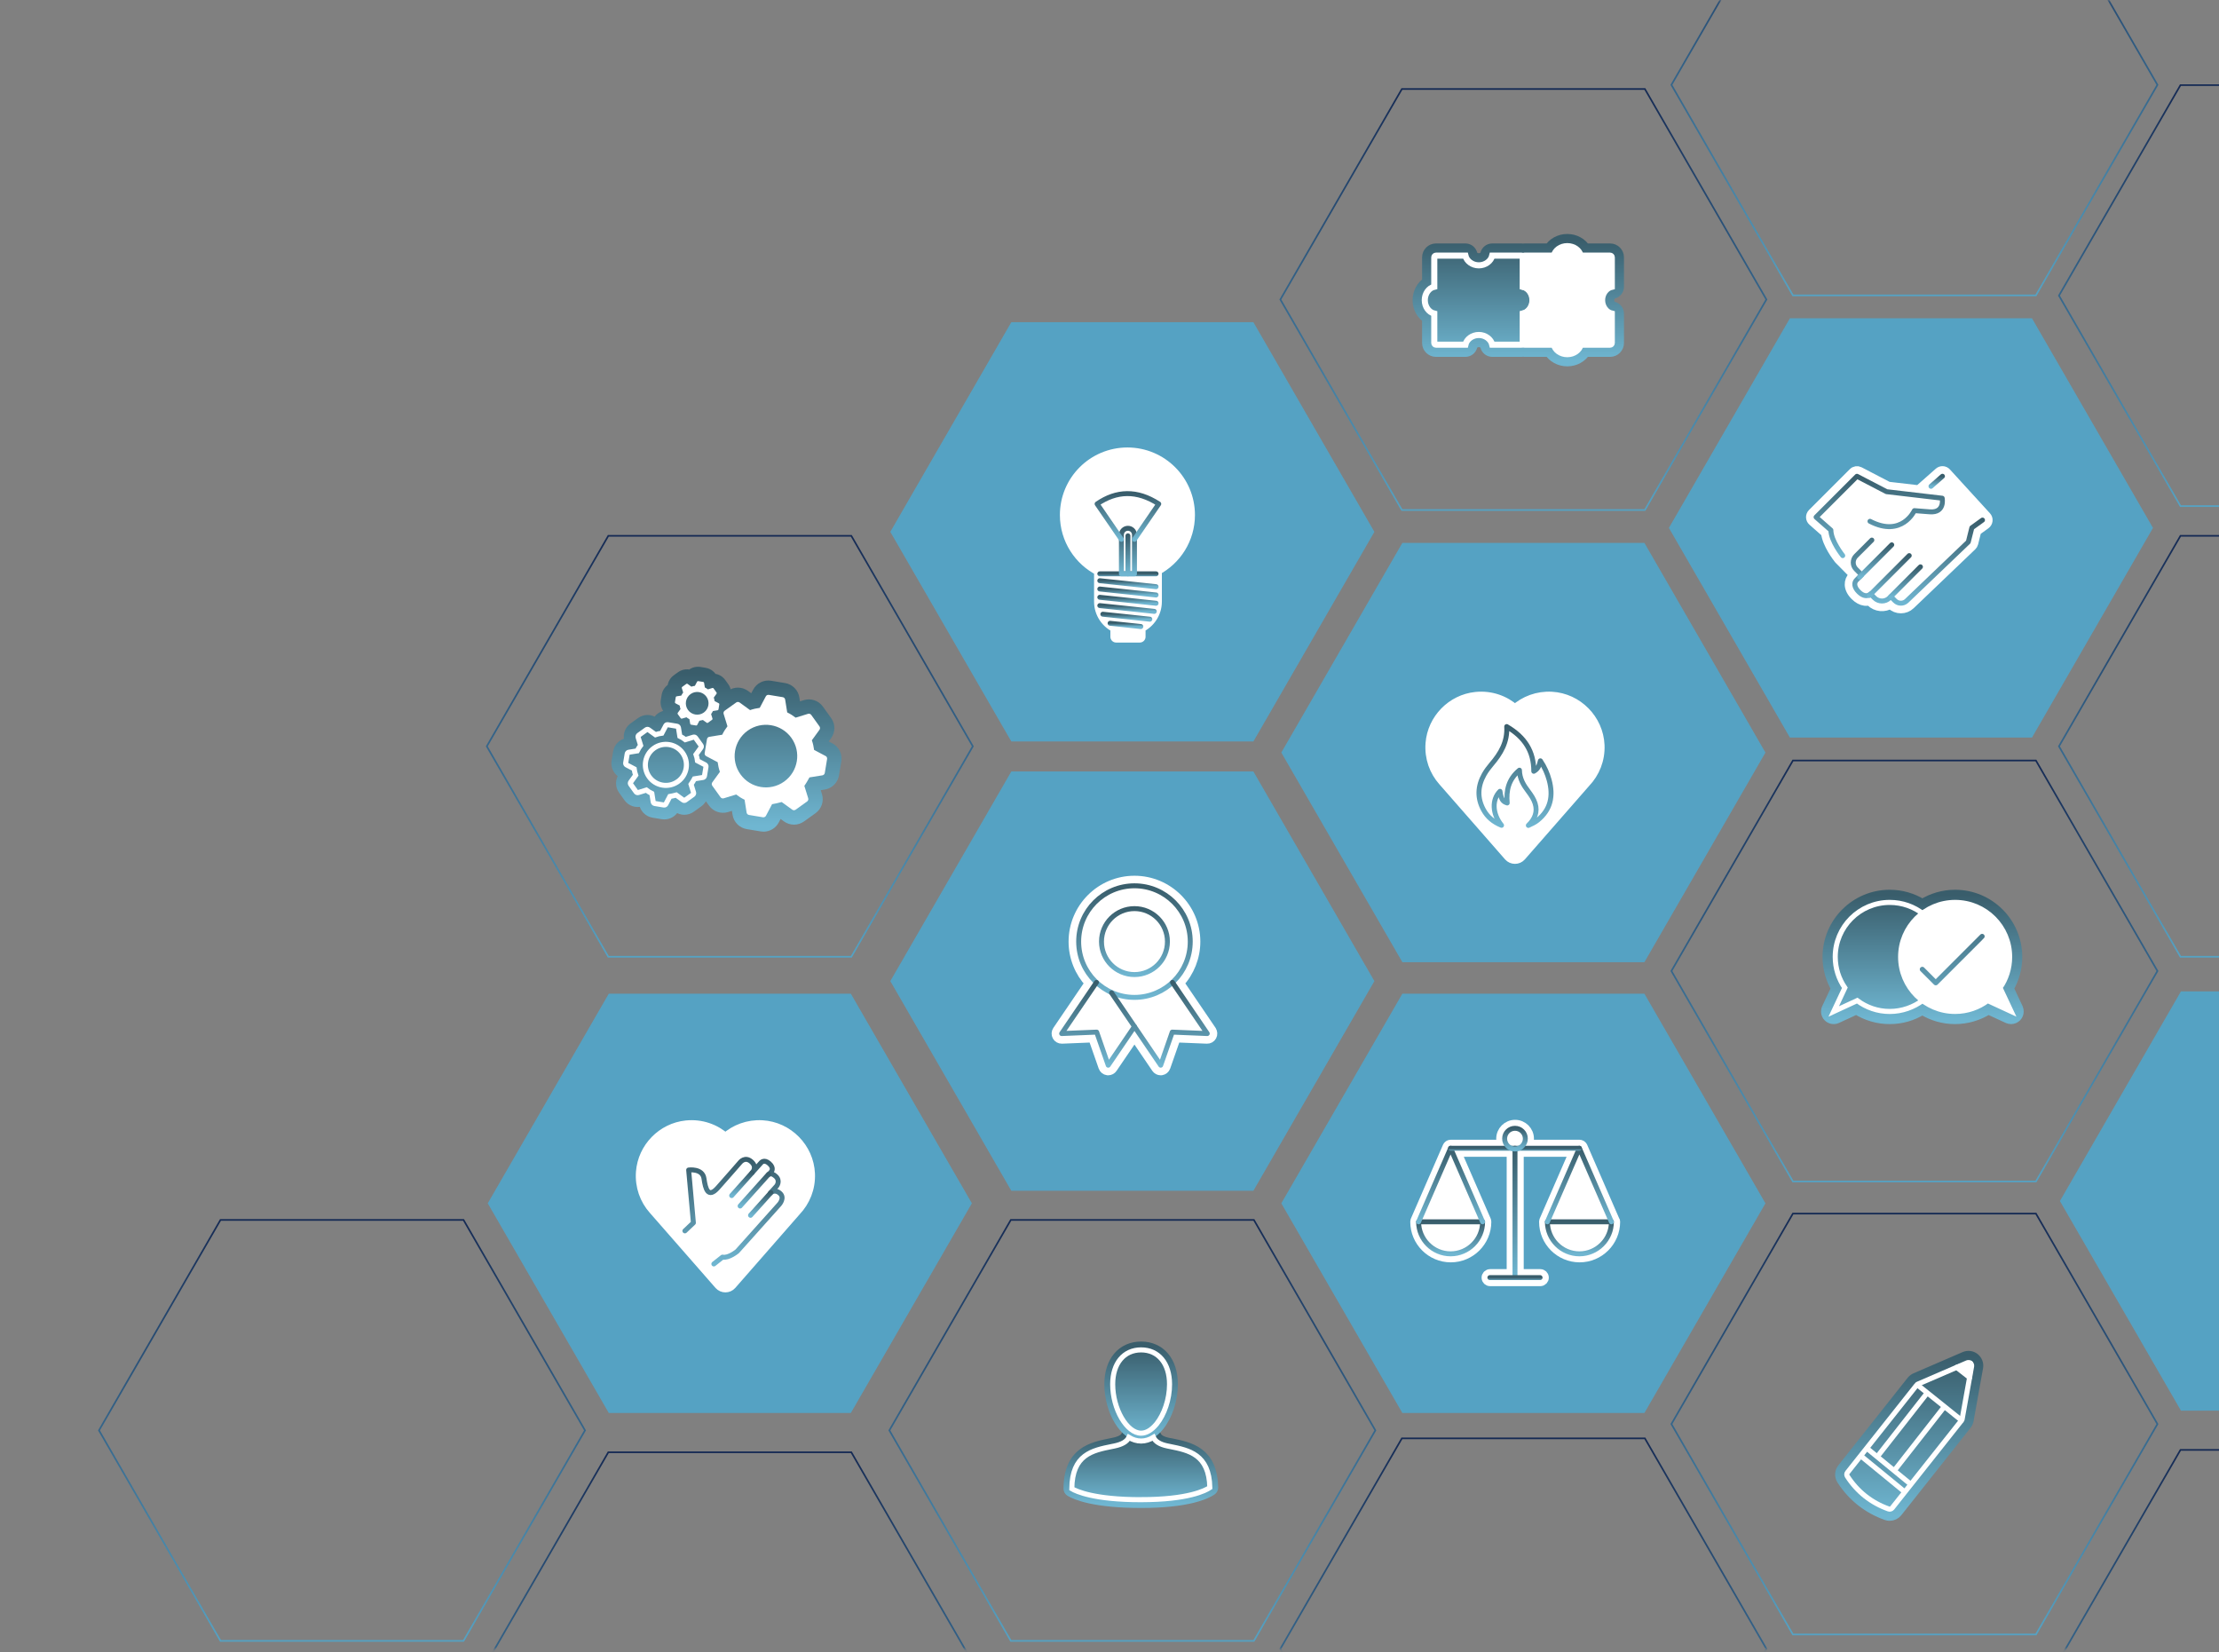 <svg width="673" height="501" viewBox="0 0 673 501" fill="none" xmlns="http://www.w3.org/2000/svg">
<rect x="0" y="0" width="673" height="501" fill="#808080" stroke="none"/>
<mask id="mask0_547_1570" style="mask-type:luminance" maskUnits="userSpaceOnUse" x="-55" y="0" width="751" height="501">
<path d="M695.5 0.115H-54.5V500.115H695.5V0.115Z" fill="white"/>
</mask>
<g mask="url(#mask0_547_1570)">
<path d="M498.731 164.637H425.321L388.611 228.217L425.321 291.787H498.731L535.441 228.217L498.731 164.637Z" fill="#55A2C3" style="mix-blend-mode:soft-light"/>
<path d="M498.948 27.121L498.876 26.996H498.731H425.321H425.177L425.105 27.121L388.395 90.701L388.323 90.826L388.395 90.951L425.105 154.531L425.177 154.656H425.321H498.731H498.876L498.948 154.531L535.658 90.951L535.73 90.826L535.658 90.701L498.948 27.121Z" stroke="url(#paint0_linear_547_1570)" stroke-width="0.5"/>
<path d="M735.087 162.621L735.014 162.496H734.87H661.46H661.316L661.244 162.621L624.533 226.201L624.461 226.326L624.534 226.451L661.244 290.021L661.316 290.146H661.46H734.87H735.014L735.086 290.021L771.797 226.451L771.869 226.326L771.797 226.201L735.087 162.621Z" stroke="url(#paint1_linear_547_1570)" stroke-width="0.5"/>
<path d="M617.547 -37.969L617.475 -38.094H617.331H543.921H543.777L543.704 -37.969L506.994 25.611L506.922 25.736L506.994 25.861L543.704 89.441L543.777 89.566H543.921H617.331H617.475L617.547 89.441L654.257 25.861L654.33 25.736L654.257 25.611L617.547 -37.969Z" stroke="url(#paint2_linear_547_1570)" stroke-width="0.5"/>
<path d="M735.087 25.941L735.014 25.816H734.87H661.46H661.316L661.244 25.941L624.533 89.521L624.461 89.646L624.533 89.771L661.244 153.351L661.316 153.476H661.46H734.87H735.014L735.087 153.351L771.797 89.771L771.869 89.646L771.797 89.521L735.087 25.941Z" stroke="url(#paint3_linear_547_1570)" stroke-width="0.5"/>
<path d="M617.547 368.15L617.475 368.025H617.331H543.921H543.777L543.704 368.15L506.994 431.73L506.922 431.855L506.994 431.98L543.704 495.55L543.777 495.675H543.921H617.331H617.475L617.547 495.55L654.257 431.98L654.33 431.855L654.257 431.73L617.547 368.15Z" stroke="url(#paint4_linear_547_1570)" stroke-width="0.5"/>
<path d="M258.266 162.621L258.194 162.496H258.05H184.64H184.495L184.423 162.621L147.713 226.201L147.641 226.326L147.713 226.451L184.423 290.021L184.495 290.146H184.64H258.05H258.194L258.266 290.021L294.976 226.451L295.048 226.326L294.976 226.201L258.266 162.621Z" stroke="url(#paint5_linear_547_1570)" stroke-width="0.5"/>
<path d="M258.266 440.531L258.194 440.406H258.05H184.64H184.495L184.423 440.531L147.713 504.101L147.641 504.226L147.713 504.351L184.423 567.931L184.495 568.056H184.64H258.05H258.194L258.266 567.931L294.976 504.351L295.048 504.226L294.976 504.101L258.266 440.531Z" stroke="url(#paint6_linear_547_1570)" stroke-width="0.5"/>
<path d="M498.948 436.32L498.876 436.195H498.731H425.321H425.177L425.105 436.32L388.395 499.9L388.323 500.025L388.395 500.15L425.105 563.73L425.177 563.855H425.321H498.731H498.876L498.948 563.73L535.658 500.15L535.73 500.025L535.658 499.9L498.948 436.32Z" stroke="url(#paint7_linear_547_1570)" stroke-width="0.5"/>
<path d="M617.547 230.762L617.475 230.637H617.331H543.921H543.777L543.704 230.762L506.994 294.342L506.922 294.467L506.994 294.592L543.704 358.172L543.777 358.297H543.921H617.331H617.475L617.547 358.172L654.257 294.592L654.33 294.467L654.257 294.342L617.547 230.762Z" stroke="url(#paint8_linear_547_1570)" stroke-width="0.5"/>
<path d="M735.086 439.82L735.014 439.695H734.87H661.46H661.316L661.244 439.82L624.534 503.39L624.461 503.515L624.533 503.64L661.244 567.22L661.316 567.345H661.46H734.87H735.014L735.087 567.22L771.797 503.64L771.869 503.515L771.797 503.39L735.086 439.82Z" stroke="url(#paint9_linear_547_1570)" stroke-width="0.5"/>
<path d="M380.358 370.07L380.286 369.945H380.142H306.721H306.577L306.505 370.07L269.805 433.65L269.733 433.775L269.805 433.9L306.505 497.48L306.577 497.605H306.721H380.142H380.286L380.358 497.48L417.058 433.9L417.13 433.775L417.058 433.65L380.358 370.07Z" stroke="url(#paint10_linear_547_1570)" stroke-width="0.5"/>
<path d="M140.647 370.07L140.575 369.945H140.431H67.021H66.876L66.804 370.07L30.094 433.65L30.022 433.775L30.094 433.9L66.804 497.48L66.876 497.605H67.021H140.431H140.575L140.647 497.48L177.357 433.9L177.429 433.775L177.357 433.65L140.647 370.07Z" stroke="url(#paint11_linear_547_1570)" stroke-width="0.5"/>
<path d="M380.142 97.707H306.721L270.021 161.287L306.721 224.857H380.142L416.841 161.287L380.142 97.707Z" fill="#55A2C3" style="mix-blend-mode:soft-light"/>
<path d="M616.28 96.525H542.86L506.16 160.095L542.86 223.675H616.28L652.98 160.095L616.28 96.525Z" fill="#55A2C3" style="mix-blend-mode:soft-light"/>
<path d="M498.731 301.346H425.321L388.611 364.916L425.321 428.496H498.731L535.441 364.916L498.731 301.346Z" fill="#55A2C3" style="mix-blend-mode:soft-light"/>
<path d="M258.05 301.346H184.64L147.93 364.916L184.64 428.496H258.05L294.76 364.916L258.05 301.346Z" fill="#55A2C3" style="mix-blend-mode:soft-light"/>
<path d="M734.87 300.637H661.46L624.75 364.217L661.46 427.787H734.87L771.58 364.217L734.87 300.637Z" fill="#55A2C3" style="mix-blend-mode:soft-light"/>
<path d="M380.142 233.957H306.721L270.021 297.527L306.721 361.107H380.142L416.841 297.527L380.142 233.957Z" fill="#55A2C3" style="mix-blend-mode:soft-light"/>
</g>
<path d="M341.931 137.455C331.591 137.455 323.211 145.835 323.211 156.175C323.211 163.505 327.431 169.855 333.571 172.925V182.425C333.571 185.975 335.741 189.015 338.821 190.295H338.521V193.105H345.681V190.155C348.601 188.805 350.631 185.855 350.631 182.425V172.755C356.591 169.625 360.661 163.375 360.661 156.175C360.661 145.835 352.281 137.455 341.941 137.455H341.931Z" fill="white" stroke="white" stroke-width="3.51" stroke-linecap="round" stroke-linejoin="round"/>
<path d="M333.561 174.016H350.621" stroke="url(#paint12_linear_547_1570)" stroke-width="1.5" stroke-linecap="round" stroke-linejoin="round"/>
<path d="M333.561 176.105L350.621 177.915" stroke="url(#paint13_linear_547_1570)" stroke-width="1.5" stroke-linecap="round" stroke-linejoin="round"/>
<path d="M333.561 178.625L350.621 180.435" stroke="url(#paint14_linear_547_1570)" stroke-width="1.5" stroke-linecap="round" stroke-linejoin="round"/>
<path d="M333.561 181.135L350.621 182.945" stroke="url(#paint15_linear_547_1570)" stroke-width="1.5" stroke-linecap="round" stroke-linejoin="round"/>
<path d="M333.561 183.654L350.081 185.404" stroke="url(#paint16_linear_547_1570)" stroke-width="1.5" stroke-linecap="round" stroke-linejoin="round"/>
<path d="M334.48 186.266L348.73 187.776" stroke="url(#paint17_linear_547_1570)" stroke-width="1.5" stroke-linecap="round" stroke-linejoin="round"/>
<path d="M336.68 189.016L346 190.006" stroke="url(#paint18_linear_547_1570)" stroke-width="1.5" stroke-linecap="round" stroke-linejoin="round"/>
<path d="M342.091 160.205C343.181 160.205 344.071 161.095 344.071 162.185V174.015H340.111V162.185C340.111 161.095 341.001 160.205 342.091 160.205Z" stroke="url(#paint19_linear_547_1570)" stroke-width="1.5" stroke-linecap="round" stroke-linejoin="round"/>
<path d="M342.09 162.484V174.014" stroke="url(#paint20_linear_547_1570)" stroke-width="1.5" stroke-linecap="round" stroke-linejoin="round"/>
<path d="M340.11 163.556L332.74 152.816C338.62 148.776 344.83 148.526 351.44 152.816L344.07 163.556" stroke="url(#paint21_linear_547_1570)" stroke-width="1.5" stroke-linecap="round" stroke-linejoin="round"/>
<path d="M457.62 259.604C458.6 260.724 460.35 260.724 461.33 259.604L480.86 237.274C483.64 234.364 485.3 230.364 485.11 225.974C484.77 218.164 478.45 211.744 470.64 211.304C466.34 211.064 462.4 212.584 459.48 215.214C456.39 212.444 452.17 210.894 447.6 211.364C440.28 212.114 434.45 218.104 433.88 225.434C433.54 229.824 435.04 233.854 437.7 236.844L437.72 236.864C437.72 236.864 437.8 236.964 437.85 237.014L457.63 259.614L457.62 259.604Z" fill="white" stroke="white" stroke-width="3.06" stroke-linecap="round" stroke-linejoin="round"/>
<path d="M456.981 220.354C462.441 223.534 465.201 227.884 465.181 233.894C466.471 233.214 466.851 232.114 467.181 230.724C468.461 232.634 469.301 234.544 469.851 236.574C471.121 241.294 470.381 245.504 466.311 248.764C465.501 249.414 464.531 249.864 463.531 250.314C465.501 248.424 466.391 246.204 465.591 243.664C465.191 242.374 464.381 241.144 463.541 240.034C462.111 238.154 460.891 236.244 460.831 233.564C457.491 236.334 456.771 239.724 457.121 243.504C455.751 243.114 455.261 242.314 454.931 239.974C452.441 242.464 452.561 246.764 455.401 250.284C452.871 249.254 451.121 247.734 449.961 245.644C447.971 242.044 448.131 238.424 450.131 234.874C450.741 233.794 451.501 232.774 452.311 231.824C455.101 228.554 457.261 225.044 456.971 220.334L456.981 220.354Z" stroke="url(#paint22_linear_547_1570)" stroke-width="1.5" stroke-linecap="round" stroke-linejoin="round"/>
<path d="M218.151 389.555C219.131 390.675 220.881 390.675 221.861 389.555L241.391 367.225C244.171 364.315 245.831 360.315 245.641 355.925C245.301 348.115 238.981 341.695 231.171 341.255C226.871 341.015 222.931 342.535 220.011 345.165C216.921 342.395 212.701 340.845 208.131 341.315C200.811 342.065 194.981 348.055 194.411 355.385C194.071 359.775 195.571 363.805 198.231 366.795L198.251 366.815C198.251 366.815 198.331 366.915 198.381 366.965L218.161 389.565L218.151 389.555Z" fill="white" stroke="white" stroke-width="3.06" stroke-linecap="round" stroke-linejoin="round"/>
<path d="M207.721 373.274L210.301 370.834L208.861 354.814C208.861 354.814 213.061 354.234 213.511 357.404C213.961 360.574 214.751 363.514 217.691 360.224C220.631 356.934 224.481 352.494 224.481 352.494C224.481 352.494 225.951 350.584 227.881 352.304C229.811 354.024 228.121 355.624 228.121 355.624L230.801 352.634C230.801 352.634 231.711 351.414 233.331 352.864C234.951 354.314 233.871 355.384 233.871 355.384L233.151 356.184C233.151 356.184 233.861 355.464 235.241 356.704C236.771 358.074 235.571 359.644 235.571 359.644L233.601 361.844C233.601 361.844 234.891 360.404 236.561 361.894C238.101 363.274 236.371 365.204 236.371 365.204L223.601 379.464C223.601 379.464 221.011 381.624 219.121 381.234L216.501 383.304" stroke="url(#paint23_linear_547_1570)" stroke-width="1.5" stroke-linecap="round" stroke-linejoin="round"/>
<path d="M233.811 361.664L227.631 368.554" stroke="url(#paint24_linear_547_1570)" stroke-width="1.5" stroke-linecap="round" stroke-linejoin="round"/>
<path d="M233.081 356.125L224.471 365.735" stroke="url(#paint25_linear_547_1570)" stroke-width="1.5" stroke-linecap="round" stroke-linejoin="round"/>
<path d="M228.12 355.625L221.91 362.565" stroke="url(#paint26_linear_547_1570)" stroke-width="1.5" stroke-linecap="round" stroke-linejoin="round"/>
<path d="M367.41 312.575L357.58 298.115C360.74 294.715 362.52 290.205 362.52 285.555C362.52 275.385 354.24 267.105 344.07 267.105C333.9 267.105 325.62 275.385 325.62 285.555C325.62 290.305 327.45 294.765 330.57 298.115L320.73 312.585C320.41 313.065 320.38 313.685 320.66 314.185C320.94 314.685 321.47 314.995 322.06 314.975L331.54 314.585L334.67 323.545C334.86 324.095 335.34 324.485 335.91 324.555C335.98 324.555 336.04 324.565 336.11 324.565C336.61 324.565 337.09 324.315 337.37 323.895L344.07 314.045L350.76 323.895C351.05 324.315 351.52 324.565 352.02 324.565C352.09 324.565 352.15 324.565 352.22 324.555C352.79 324.475 353.27 324.085 353.46 323.545L356.59 314.585L366.07 314.975C366.65 315.005 367.19 314.695 367.47 314.185C367.75 313.675 367.72 313.065 367.4 312.585L367.41 312.575Z" fill="white" stroke="white" stroke-width="3.06" stroke-linecap="round" stroke-linejoin="round"/>
<path d="M344.07 302.465C353.415 302.465 360.99 294.89 360.99 285.545C360.99 276.2 353.415 268.625 344.07 268.625C334.726 268.625 327.15 276.2 327.15 285.545C327.15 294.89 334.726 302.465 344.07 302.465Z" stroke="url(#paint27_linear_547_1570)" stroke-width="1.5" stroke-linecap="round" stroke-linejoin="round"/>
<path d="M344.07 295.545C349.593 295.545 354.07 291.068 354.07 285.545C354.07 280.022 349.593 275.545 344.07 275.545C338.547 275.545 334.07 280.022 334.07 285.545C334.07 291.068 338.547 295.545 344.07 295.545Z" stroke="url(#paint28_linear_547_1570)" stroke-width="1.5" stroke-linecap="round" stroke-linejoin="round"/>
<path d="M337.121 301.086L352.031 323.026L355.531 312.996L366.151 313.436L355.611 297.926" stroke="url(#paint29_linear_547_1570)" stroke-width="1.5" stroke-linecap="round" stroke-linejoin="round"/>
<path d="M344.07 311.316L336.11 323.026L332.61 312.996L321.99 313.436L332.54 297.926" stroke="url(#paint30_linear_547_1570)" stroke-width="1.5" stroke-linecap="round" stroke-linejoin="round"/>
<path d="M489.75 370.335V370.315C489.75 370.285 489.73 370.255 489.72 370.225C489.71 370.185 489.7 370.155 489.69 370.115L479.98 347.795C479.98 347.795 479.98 347.785 479.97 347.775C479.93 347.695 479.89 347.625 479.84 347.565C479.83 347.545 479.81 347.525 479.8 347.515C479.74 347.445 479.68 347.385 479.6 347.335C479.6 347.335 479.59 347.335 479.58 347.325C479.51 347.285 479.44 347.245 479.36 347.225C479.34 347.225 479.32 347.215 479.3 347.205C479.21 347.185 479.12 347.165 479.03 347.165H463.26C463.54 346.605 463.7 345.975 463.7 345.315C463.7 343.005 461.82 341.125 459.51 341.125C457.2 341.125 455.32 343.005 455.32 345.315C455.32 345.975 455.48 346.605 455.76 347.165H439.99C439.89 347.165 439.8 347.185 439.72 347.205C439.7 347.205 439.68 347.215 439.66 347.225C439.58 347.255 439.51 347.285 439.44 347.325C439.44 347.325 439.43 347.325 439.42 347.335C439.35 347.385 439.28 347.445 439.22 347.515C439.2 347.535 439.19 347.555 439.18 347.565C439.13 347.635 439.08 347.705 439.05 347.775C439.05 347.775 439.05 347.785 439.04 347.795L429.33 370.115C429.32 370.145 429.31 370.185 429.3 370.225C429.3 370.255 429.28 370.285 429.27 370.315C429.27 370.315 429.27 370.325 429.27 370.335C429.26 370.395 429.25 370.465 429.25 370.525C429.25 376.455 434.08 381.285 440.01 381.285C445.94 381.285 450.77 376.455 450.77 370.525C450.77 370.465 450.77 370.405 450.75 370.335V370.315C450.75 370.285 450.73 370.255 450.72 370.225C450.71 370.185 450.7 370.155 450.69 370.115L441.62 349.275H458.17C458.27 349.315 458.38 349.345 458.49 349.375V386.405H451.93C451.35 386.405 450.88 386.875 450.88 387.455C450.88 388.035 451.35 388.505 451.93 388.505H467.16C467.74 388.505 468.21 388.035 468.21 387.455C468.21 386.875 467.74 386.405 467.16 386.405H460.6V349.375C460.71 349.345 460.81 349.315 460.92 349.275H477.47L468.4 370.115C468.39 370.145 468.38 370.185 468.37 370.225C468.37 370.255 468.35 370.285 468.34 370.315C468.34 370.315 468.34 370.325 468.34 370.335C468.33 370.395 468.32 370.465 468.32 370.525C468.32 376.455 473.15 381.285 479.08 381.285C485.01 381.285 489.84 376.455 489.84 370.525C489.84 370.465 489.84 370.405 489.82 370.335H489.75Z" fill="white" stroke="white" stroke-width="3.06" stroke-linecap="round" stroke-linejoin="round"/>
<path d="M479.011 380.235C484.371 380.235 488.721 375.885 488.721 370.525H469.311C469.311 375.885 473.661 380.235 479.021 380.235H479.011Z" stroke="url(#paint31_linear_547_1570)" stroke-width="1.5" stroke-linecap="round" stroke-linejoin="round"/>
<path d="M439.95 380.235C445.31 380.235 449.66 375.885 449.66 370.525H430.25C430.25 375.885 434.6 380.235 439.96 380.235H439.95Z" stroke="url(#paint32_linear_547_1570)" stroke-width="1.5" stroke-linecap="round" stroke-linejoin="round"/>
<path d="M430.24 370.525L439.95 348.215L449.65 370.525" stroke="url(#paint33_linear_547_1570)" stroke-width="1.5" stroke-linecap="round" stroke-linejoin="round"/>
<path d="M469.301 370.525L479.011 348.215L488.721 370.525" stroke="url(#paint34_linear_547_1570)" stroke-width="1.5" stroke-linecap="round" stroke-linejoin="round"/>
<path d="M479.011 348.215H439.951" stroke="url(#paint35_linear_547_1570)" stroke-width="1.5" stroke-linecap="round" stroke-linejoin="round"/>
<path d="M459.48 348.215V387.445" stroke="url(#paint36_linear_547_1570)" stroke-width="1.5" stroke-linecap="round" stroke-linejoin="round"/>
<path d="M451.861 387.445H467.091" stroke="url(#paint37_linear_547_1570)" stroke-width="1.5" stroke-linecap="round" stroke-linejoin="round"/>
<path d="M459.48 348.444C461.214 348.444 462.62 347.038 462.62 345.304C462.62 343.57 461.214 342.164 459.48 342.164C457.746 342.164 456.34 343.57 456.34 345.304C456.34 347.038 457.746 348.444 459.48 348.444Z" stroke="url(#paint38_linear_547_1570)" stroke-width="1.5" stroke-linecap="round" stroke-linejoin="round"/>
<path d="M602.4 156.684L590.26 143.394C589.7 142.774 588.74 142.724 588.12 143.284L581.98 148.704L572.64 147.614L563.91 143.074C563.32 142.764 562.59 142.874 562.12 143.354L549.73 155.744C549.43 156.044 549.27 156.454 549.28 156.874C549.29 157.294 549.48 157.694 549.8 157.974L553.81 161.504C554.21 165.014 557.32 168.984 557.69 169.454C557.72 169.494 557.76 169.534 557.79 169.574L561.64 173.474C561.7 173.544 561.76 173.624 561.83 173.684L562.48 174.334L562 174.814C560.73 176.084 560.44 178.354 562.65 180.564C563.58 181.494 564.56 182.034 565.55 182.164C566.07 182.234 566.57 182.184 567.04 182.034L567.43 182.424C569.05 184.044 571.55 184.244 573.39 183.024L573.65 183.284C574.44 184.074 575.48 184.464 576.52 184.464C577.56 184.464 578.55 184.094 579.33 183.344L598.02 165.474C598.23 165.274 598.38 165.024 598.45 164.744L599.39 160.974L602.17 158.964C602.52 158.704 602.75 158.314 602.8 157.884C602.85 157.454 602.7 157.014 602.41 156.694L602.4 156.684Z" fill="white" stroke="white" stroke-width="3.06" stroke-linecap="round" stroke-linejoin="round"/>
<path d="M558.881 168.496C558.881 168.496 555.291 164.006 555.291 160.776L550.801 156.826L563.191 144.436L572.171 149.106L589.051 151.086C589.051 151.086 589.951 155.576 585.281 155.216L580.611 154.856C580.611 154.856 576.841 163.116 567.141 158.086" stroke="url(#paint39_linear_547_1570)" stroke-width="1.5" stroke-linecap="round" stroke-linejoin="round"/>
<path d="M585.65 147.476L589.13 144.426" stroke="url(#paint40_linear_547_1570)" stroke-width="1.5" stroke-linecap="round" stroke-linejoin="round"/>
<path d="M601.271 157.715L598.041 160.045L596.961 164.355L578.271 182.225C577.281 183.175 575.701 183.155 574.731 182.185L573.461 180.915L573.051 181.325C571.801 182.575 569.771 182.575 568.511 181.325L567.291 180.105C566.481 180.915 565.161 180.915 563.721 179.475C562.281 178.035 562.261 176.705 563.071 175.895L564.631 174.335L562.901 172.605C561.791 171.495 561.791 169.705 562.901 168.595L567.711 163.785" stroke="url(#paint41_linear_547_1570)" stroke-width="1.5" stroke-linecap="round" stroke-linejoin="round"/>
<path d="M573.75 165.225L564 174.975" stroke="url(#paint42_linear_547_1570)" stroke-width="1.5" stroke-linecap="round" stroke-linejoin="round"/>
<path d="M579.051 168.494L566.971 180.574" stroke="url(#paint43_linear_547_1570)" stroke-width="1.5" stroke-linecap="round" stroke-linejoin="round"/>
<path d="M582.451 171.895L573.451 180.905" stroke="url(#paint44_linear_547_1570)" stroke-width="1.5" stroke-linecap="round" stroke-linejoin="round"/>
<path d="M612.04 305.755L609.21 299.725C610.91 296.835 611.8 293.575 611.8 290.195C611.8 279.805 603.35 271.355 592.96 271.355C589.42 271.355 586.03 272.335 583.04 274.195C580.06 272.335 576.66 271.355 573.13 271.355C562.74 271.355 554.29 279.805 554.29 290.195C554.29 293.565 555.18 296.835 556.88 299.725L554.05 305.755C553.64 306.635 553.82 307.675 554.5 308.355C555.18 309.045 556.22 309.225 557.1 308.825L563.03 306.085C566.06 308.015 569.52 309.035 573.12 309.035C576.72 309.035 580.05 308.055 583.03 306.195C586.01 308.055 589.41 309.035 592.95 309.035C596.49 309.035 600.02 308.015 603.04 306.085L608.97 308.825C609.28 308.965 609.61 309.035 609.94 309.035C610.54 309.035 611.13 308.795 611.57 308.355C612.25 307.665 612.43 306.625 612.02 305.755H612.04Z" fill="url(#paint45_linear_547_1570)" stroke="url(#paint46_linear_547_1570)" stroke-width="3.06" stroke-linecap="round" stroke-linejoin="round"/>
<path d="M583.35 277.194C580.54 274.984 576.99 273.664 573.14 273.664C564.01 273.664 556.61 281.064 556.61 290.194C556.61 293.674 557.69 296.894 559.52 299.554L556.15 306.734L563.27 303.444C566.03 305.504 569.43 306.734 573.14 306.734C576.85 306.734 580.45 305.454 583.24 303.294" stroke="white" stroke-width="1.54" stroke-miterlimit="10"/>
<path d="M606.591 299.554C608.421 296.894 609.501 293.674 609.501 290.194C609.501 281.064 602.101 273.664 592.971 273.664C583.841 273.664 576.441 281.064 576.441 290.194C576.441 299.324 583.841 306.724 592.971 306.724C596.671 306.724 600.081 305.494 602.841 303.434L609.961 306.724L606.591 299.544V299.554ZM602.251 285.064L588.191 299.124C587.901 299.414 587.511 299.574 587.101 299.574C586.691 299.574 586.301 299.414 586.011 299.124L581.931 295.044C581.331 294.444 581.331 293.474 581.931 292.874C582.531 292.274 583.501 292.274 584.101 292.874L587.091 295.864L600.071 282.884C600.671 282.284 601.641 282.284 602.241 282.884C602.841 283.484 602.841 284.454 602.241 285.054L602.251 285.064Z" fill="white" stroke="white" stroke-width="1.54" stroke-miterlimit="10"/>
<path d="M489.251 88.765C490.091 88.575 490.691 87.825 490.691 86.965V78.045C490.691 76.735 489.631 75.675 488.321 75.675H480.641C479.621 73.945 477.601 72.795 475.341 72.795C473.081 72.795 471.061 73.945 470.041 75.675H462.361C462.211 75.675 462.071 75.685 461.931 75.715C461.791 75.685 461.641 75.675 461.481 75.675H452.581C451.721 75.675 450.971 76.275 450.781 77.115C450.611 77.855 449.721 78.625 448.511 78.625C447.301 78.625 446.411 77.865 446.241 77.115C446.051 76.275 445.301 75.675 444.441 75.675H435.521C434.211 75.675 433.151 76.735 433.151 78.045V85.725C431.421 86.745 430.271 88.765 430.271 91.025C430.271 93.285 431.421 95.305 433.151 96.325V104.005C433.151 105.315 434.211 106.375 435.521 106.375H444.441C445.301 106.375 446.051 105.775 446.241 104.935C446.411 104.195 447.301 103.425 448.511 103.425C449.721 103.425 450.611 104.195 450.781 104.935C450.971 105.775 451.721 106.375 452.581 106.375H461.481C461.631 106.375 461.781 106.355 461.931 106.335C462.071 106.365 462.211 106.375 462.361 106.375H470.041C471.061 108.105 473.081 109.255 475.341 109.255C477.601 109.255 479.621 108.105 480.641 106.375H488.321C489.631 106.375 490.691 105.315 490.691 104.005V95.105C490.691 94.245 490.091 93.495 489.251 93.305C488.511 93.135 487.741 92.245 487.741 91.035C487.741 89.825 488.501 88.935 489.251 88.765Z" fill="url(#paint47_linear_547_1570)" stroke="url(#paint48_linear_547_1570)" stroke-width="3.69" stroke-linecap="round" stroke-linejoin="round"/>
<path d="M462.001 95.095C463.641 94.725 464.881 93.035 464.881 91.025C464.881 89.015 463.641 87.335 462.001 86.955V78.045C462.001 77.755 461.771 77.525 461.481 77.525H452.581C452.211 79.165 450.521 80.465 448.511 80.465C446.501 80.465 444.821 79.165 444.441 77.525H435.521C435.231 77.525 435.001 77.755 435.001 78.045V86.955C433.361 87.325 432.121 89.015 432.121 91.025C432.121 93.035 433.361 94.715 435.001 95.095V104.005C435.001 104.295 435.231 104.525 435.521 104.525H444.441C444.811 102.885 446.501 101.585 448.511 101.585C450.521 101.585 452.201 102.885 452.581 104.525H461.481C461.771 104.525 462.001 104.295 462.001 104.005V95.095Z" stroke="white" stroke-width="1.85" stroke-miterlimit="10"/>
<path d="M471.27 104.525C471.64 106.165 473.33 107.405 475.34 107.405C477.35 107.405 479.03 106.165 479.41 104.525H488.32C488.61 104.525 488.84 104.295 488.84 104.005V95.105C487.2 94.734 485.9 93.044 485.9 91.034C485.9 89.025 487.2 87.344 488.84 86.965V78.044C488.84 77.754 488.61 77.525 488.32 77.525H479.41C479.04 75.885 477.35 74.644 475.34 74.644C473.33 74.644 471.65 75.885 471.27 77.525H462.36C462.07 77.525 461.84 77.754 461.84 78.044V86.965C463.48 87.335 464.78 89.025 464.78 91.034C464.78 93.044 463.48 94.725 461.84 95.105V104.005C461.84 104.295 462.07 104.525 462.36 104.525H471.27Z" fill="white" stroke="white" stroke-width="1.85" stroke-miterlimit="10"/>
<path d="M251.541 227.085L249.141 225.815C249.081 225.525 249.011 225.235 248.941 224.955L250.541 222.755C251.381 221.585 251.381 220.015 250.541 218.855L248.041 215.375C247.201 214.205 245.721 213.705 244.341 214.125L241.751 214.925C241.501 214.765 241.251 214.605 241.001 214.455L240.571 211.775C240.341 210.355 239.231 209.245 237.811 209.005L233.591 208.305C232.161 208.065 230.751 208.765 230.081 210.045L228.811 212.445C228.521 212.505 228.231 212.575 227.951 212.645L225.751 211.045C224.581 210.205 223.011 210.205 221.851 211.045L220.261 212.185C220.091 211.885 219.881 211.605 219.601 211.385C220.021 210.485 219.941 209.405 219.341 208.585L218.431 207.315C217.831 206.485 216.851 206.065 215.861 206.175C215.521 205.235 214.701 204.535 213.701 204.375L212.151 204.115C211.151 203.955 210.151 204.355 209.541 205.125C208.641 204.705 207.561 204.785 206.741 205.385L205.461 206.305C204.641 206.905 204.221 207.885 204.331 208.865C203.401 209.205 202.701 210.015 202.531 211.025L202.281 212.555C202.111 213.555 202.501 214.555 203.291 215.185C202.961 215.885 202.951 216.675 203.231 217.385L202.941 217.335C201.651 217.125 200.361 217.765 199.761 218.915L199.181 220.015L198.171 219.285C197.101 218.515 195.671 218.515 194.621 219.285L192.331 220.925C191.271 221.695 190.811 223.045 191.201 224.295L191.571 225.485L190.341 225.685C189.041 225.885 188.021 226.905 187.811 228.195L187.351 230.975C187.141 232.265 187.771 233.545 188.931 234.155L190.031 234.735L189.301 235.745C188.531 236.805 188.531 238.235 189.301 239.295L190.931 241.575C191.691 242.645 193.051 243.095 194.311 242.715L195.501 242.345L195.701 243.585C195.911 244.875 196.921 245.885 198.211 246.105L200.981 246.565C201.151 246.595 201.321 246.605 201.481 246.605C202.591 246.605 203.631 245.995 204.171 244.985L204.751 243.885L205.771 244.625C206.831 245.395 208.261 245.395 209.331 244.625L211.611 242.985C212.681 242.225 213.141 240.865 212.751 239.615L212.381 238.405L213.481 238.225C213.551 238.755 213.751 239.275 214.071 239.725L216.571 243.205C217.411 244.375 218.901 244.875 220.271 244.455L222.861 243.655C223.111 243.815 223.361 243.975 223.611 244.125L224.041 246.805C224.271 248.225 225.381 249.345 226.801 249.575L231.021 250.275C231.211 250.305 231.391 250.325 231.571 250.325C232.791 250.325 233.931 249.655 234.521 248.545L235.811 246.095C236.071 246.045 236.341 245.985 236.601 245.925L238.861 247.565C240.031 248.405 241.601 248.405 242.761 247.565L246.241 245.075C247.411 244.235 247.921 242.745 247.491 241.365L246.671 238.705C246.811 238.475 246.951 238.245 247.091 238.015L249.821 237.575C251.251 237.345 252.361 236.245 252.601 234.815L253.301 230.595C253.541 229.175 252.841 227.765 251.561 227.085H251.541Z" fill="url(#paint49_linear_547_1570)" stroke="url(#paint50_linear_547_1570)" stroke-width="3.77" stroke-linecap="round" stroke-linejoin="round"/>
<path d="M211.542 230.725C211.462 230.065 211.312 229.425 211.092 228.805L212.602 226.715C212.752 226.515 212.752 226.245 212.602 226.045L210.962 223.765C210.822 223.565 210.562 223.475 210.322 223.545L207.862 224.305C207.342 223.905 206.782 223.555 206.182 223.265L205.772 220.715C205.732 220.465 205.542 220.275 205.292 220.235L202.522 219.775C202.272 219.735 202.032 219.855 201.922 220.075L200.722 222.355C200.062 222.435 199.422 222.585 198.792 222.805L196.702 221.295C196.502 221.145 196.232 221.145 196.032 221.295L193.752 222.935C193.552 223.075 193.462 223.335 193.532 223.575L194.292 226.035C193.892 226.555 193.542 227.115 193.252 227.715L190.702 228.125C190.462 228.165 190.262 228.355 190.222 228.605L189.762 231.375C189.722 231.615 189.842 231.865 190.062 231.975L192.342 233.175C192.422 233.835 192.572 234.475 192.792 235.095L191.282 237.185C191.132 237.385 191.132 237.655 191.282 237.855L192.922 240.135C193.062 240.335 193.322 240.425 193.562 240.355L196.022 239.595C196.542 239.995 197.102 240.345 197.702 240.635L198.112 243.185C198.152 243.435 198.342 243.625 198.592 243.665L201.362 244.125C201.612 244.165 201.852 244.045 201.962 243.825L203.172 241.525C203.612 241.445 204.462 241.295 205.092 241.105L207.192 242.625C207.392 242.775 207.662 242.775 207.862 242.625L210.142 240.985C210.342 240.845 210.432 240.585 210.352 240.345L209.592 237.865C209.972 237.335 210.392 236.585 210.612 236.185L213.182 235.775C213.422 235.735 213.622 235.545 213.662 235.295L214.122 232.525C214.162 232.285 214.042 232.035 213.822 231.925L211.542 230.725ZM205.582 237.015C202.792 239.015 198.892 238.375 196.892 235.585C194.892 232.795 195.532 228.895 198.332 226.895C201.122 224.895 205.022 225.535 207.022 228.325C209.022 231.115 208.382 235.015 205.592 237.015H205.582Z" stroke="white" stroke-width="1.54" stroke-miterlimit="10"/>
<path d="M206.141 213.965C206.191 214.325 206.271 214.685 206.391 215.025L205.551 216.185C205.471 216.295 205.471 216.445 205.551 216.555L206.461 217.815C206.541 217.925 206.681 217.975 206.811 217.935L208.171 217.515C208.461 217.735 208.771 217.935 209.101 218.095L209.331 219.505C209.351 219.645 209.461 219.745 209.591 219.765L211.121 220.015C211.261 220.035 211.391 219.975 211.451 219.845L212.121 218.575C212.361 218.535 212.841 218.445 213.181 218.345L214.341 219.185C214.451 219.265 214.601 219.265 214.711 219.185L215.971 218.275C216.081 218.195 216.131 218.055 216.091 217.925L215.671 216.555C215.881 216.265 216.111 215.845 216.231 215.625L217.651 215.395C217.791 215.375 217.891 215.265 217.911 215.135L218.161 213.605C218.181 213.465 218.121 213.335 217.991 213.275L216.731 212.605C216.681 212.245 216.601 211.885 216.481 211.545L217.321 210.385C217.401 210.275 217.401 210.125 217.321 210.015L216.411 208.755C216.331 208.645 216.191 208.595 216.061 208.635L214.701 209.055C214.411 208.835 214.101 208.635 213.771 208.475L213.541 207.065C213.521 206.925 213.411 206.825 213.281 206.805L211.751 206.555C211.611 206.535 211.481 206.595 211.421 206.725L210.751 207.985C210.391 208.035 210.031 208.115 209.691 208.235L208.531 207.395C208.421 207.315 208.271 207.315 208.161 207.395L206.901 208.305C206.791 208.385 206.741 208.525 206.781 208.655L207.201 210.015C206.981 210.305 206.781 210.615 206.621 210.945L205.211 211.165C205.081 211.185 204.971 211.295 204.951 211.425L204.701 212.955C204.681 213.095 204.741 213.225 204.871 213.285L206.131 213.955L206.141 213.965ZM209.441 210.485C210.981 209.375 213.141 209.735 214.251 211.275C215.361 212.815 215.001 214.975 213.461 216.085C211.921 217.195 209.761 216.835 208.651 215.295C207.541 213.755 207.901 211.595 209.441 210.485Z" fill="white"/>
<path d="M250.39 229.264L246.91 227.424C246.78 226.424 246.56 225.434 246.23 224.494L248.54 221.314C248.76 221.004 248.76 220.594 248.54 220.284L246.04 216.804C245.82 216.494 245.43 216.364 245.07 216.474L241.31 217.634C240.52 217.024 239.66 216.484 238.75 216.044L238.13 212.154C238.07 211.784 237.78 211.484 237.41 211.424L233.18 210.724C232.81 210.664 232.43 210.844 232.26 211.184L230.42 214.664C229.42 214.794 228.43 215.014 227.49 215.344L224.31 213.034C224 212.814 223.59 212.814 223.28 213.034L219.8 215.524C219.49 215.744 219.36 216.134 219.47 216.494L220.63 220.254C220.02 221.044 219.48 221.904 219.04 222.814L215.15 223.434C214.78 223.494 214.48 223.784 214.42 224.154L213.72 228.384C213.66 228.754 213.84 229.124 214.18 229.304L217.66 231.144C217.79 232.144 218.01 233.134 218.34 234.074L216.03 237.254C215.81 237.564 215.81 237.974 216.03 238.284L218.53 241.764C218.75 242.074 219.14 242.204 219.5 242.094L223.26 240.934C224.05 241.544 224.91 242.084 225.82 242.524L226.44 246.414C226.5 246.784 226.79 247.084 227.16 247.144L231.39 247.844C231.76 247.904 232.13 247.724 232.31 247.384L234.16 243.874C234.83 243.754 236.13 243.514 237.08 243.224L240.28 245.544C240.59 245.764 241 245.764 241.31 245.544L244.79 243.054C245.1 242.834 245.23 242.444 245.12 242.084L243.95 238.314C244.53 237.514 245.17 236.354 245.5 235.754L249.42 235.124C249.79 235.064 250.09 234.774 250.15 234.404L250.85 230.174C250.91 229.804 250.73 229.434 250.39 229.254V229.264ZM237.83 237.014C233.57 240.064 227.63 239.084 224.58 234.824C221.53 230.574 222.51 224.624 226.77 221.574C231.02 218.524 236.97 219.504 240.02 223.764C243.07 228.024 242.09 233.964 237.83 237.014Z" fill="white"/>
<path d="M598.861 411.835C598.001 411.155 596.851 411.005 595.851 411.435L580.931 417.885C580.931 417.885 580.811 417.945 580.761 417.965C580.681 418.005 580.601 418.055 580.521 418.105C580.441 418.155 580.371 418.205 580.271 418.285C580.241 418.305 580.141 418.395 580.111 418.415C580.021 418.495 579.931 418.585 579.891 418.635C579.851 418.685 579.811 418.725 579.771 418.775L558.751 445.305C557.961 446.295 557.901 447.685 558.581 448.755C560.211 451.285 562.191 453.475 564.451 455.265C566.711 457.055 569.301 458.485 572.131 459.495C572.461 459.615 572.791 459.665 573.131 459.665C574.021 459.665 574.881 459.265 575.451 458.545L596.521 431.955C596.521 431.955 596.571 431.885 596.591 431.845C596.631 431.785 596.681 431.715 596.731 431.625C596.781 431.535 596.821 431.445 596.841 431.415C596.871 431.355 596.921 431.215 596.941 431.155C596.971 431.065 597.001 430.975 597.021 430.875C597.041 430.815 597.051 430.755 597.061 430.695L599.931 414.685C600.121 413.605 599.711 412.525 598.851 411.845L598.861 411.835Z" fill="url(#paint51_linear_547_1570)" stroke="url(#paint52_linear_547_1570)" stroke-width="3.06" stroke-linecap="round" stroke-linejoin="round"/>
<path d="M594.991 430.646C594.991 430.646 595.021 430.596 595.031 430.566C595.041 430.536 595.051 430.506 595.061 430.476C595.071 430.446 595.081 430.406 595.091 430.376C595.091 430.366 595.091 430.346 595.101 430.336L597.971 414.326C598.031 413.976 597.901 413.626 597.621 413.406C597.341 413.186 596.971 413.136 596.641 413.276L581.711 419.726C581.711 419.726 581.691 419.736 581.671 419.746C581.641 419.756 581.611 419.776 581.581 419.796C581.551 419.816 581.531 419.826 581.501 419.846C581.481 419.866 581.451 419.886 581.431 419.906C581.401 419.926 581.381 419.956 581.361 419.986C581.361 419.996 581.341 420.006 581.331 420.016L560.311 446.546C560.051 446.866 560.031 447.316 560.261 447.666C561.781 450.026 563.601 452.036 565.691 453.696C567.791 455.356 570.161 456.666 572.801 457.606C573.191 457.746 573.621 457.616 573.881 457.296L594.901 430.766C594.901 430.766 594.911 430.746 594.921 430.736C594.941 430.706 594.961 430.676 594.981 430.646H594.991Z" stroke="white" stroke-width="1.54" stroke-miterlimit="10"/>
<path d="M564.33 441.484L577.72 452.454" stroke="white" stroke-width="1.54" stroke-miterlimit="10"/>
<path d="M566.221 439.225L579.611 450.195" stroke="white" stroke-width="1.54" stroke-miterlimit="10"/>
<path d="M581.441 419.914L594.931 430.724" stroke="white" stroke-width="1.54" stroke-miterlimit="10"/>
<path d="M593.43 414.664L597.36 417.724L597.62 413.404L593.43 414.664Z" fill="white" stroke="white" stroke-width="1.54" stroke-linecap="round" stroke-linejoin="round"/>
<path d="M569.34 441.775L584.53 422.385" stroke="white" stroke-width="1.54" stroke-miterlimit="10"/>
<path d="M574.541 445.945L589.731 426.545" stroke="white" stroke-width="1.54" stroke-miterlimit="10"/>
<path d="M354.96 437.674L354.27 437.534C352.94 437.264 351.26 436.694 350.74 435.494C350.62 435.224 350.4 435.024 350.12 434.934C349.84 434.844 349.54 434.884 349.3 435.034C347.22 436.314 344.99 436.314 342.91 435.034C342.67 434.884 342.37 434.844 342.1 434.934C341.83 435.014 341.6 435.214 341.48 435.464C341.04 436.414 339.78 437.104 337.74 437.514L337.05 437.654C331.02 438.874 324.18 440.254 324.08 451.434C324.08 451.794 324.26 452.124 324.57 452.304C326.32 453.344 331.92 455.774 346.1 455.774C360.28 455.774 365.81 453.094 367.5 451.944C367.78 451.754 367.94 451.434 367.94 451.094C367.7 440.224 360.94 438.854 354.97 437.654L354.96 437.674Z" fill="url(#paint53_linear_547_1570)" stroke="url(#paint54_linear_547_1570)" stroke-width="3.06" stroke-linecap="round" stroke-linejoin="round"/>
<path d="M346.091 435.625C347.911 435.625 349.731 434.615 351.391 432.655C351.461 432.565 351.521 432.495 351.601 432.405C354.131 429.245 355.711 424.405 355.711 419.785C355.711 412.855 351.931 408.365 346.091 408.365C340.251 408.365 336.471 412.845 336.471 419.785C336.471 427.925 341.141 435.625 346.091 435.625Z" fill="url(#paint55_linear_547_1570)" stroke="url(#paint56_linear_547_1570)" stroke-width="3.06" stroke-linecap="round" stroke-linejoin="round"/>
<path d="M337.47 419.785C337.47 413.455 340.85 409.365 346.09 409.365C351.33 409.365 354.71 413.455 354.71 419.785C354.71 424.405 353.08 428.965 350.82 431.785C350.76 431.855 350.69 431.935 350.6 432.045C349.24 433.645 347.67 434.625 346.09 434.625C341.74 434.625 337.47 427.275 337.47 419.785ZM346.09 454.795C331.83 454.795 326.45 452.285 325.07 451.465C325.16 441.085 331.31 439.855 337.25 438.655L337.94 438.515C340.34 438.025 341.79 437.165 342.38 435.905C343.53 436.605 344.77 437.005 346.09 437.005C347.41 437.005 348.67 436.595 349.82 435.885C350.37 437.155 351.79 438.035 354.07 438.505L354.76 438.645C360.64 439.825 366.71 441.055 366.93 451.125C365.63 452.005 360.41 454.785 346.09 454.785V454.795Z" stroke="white" stroke-width="1.54" stroke-miterlimit="10"/>
<defs>
<linearGradient id="paint0_linear_547_1570" x1="462.026" y1="154.406" x2="462.026" y2="27.246" gradientUnits="userSpaceOnUse">
<stop stop-color="#55A2C3"/>
<stop offset="1" stop-color="#152A54"/>
</linearGradient>
<linearGradient id="paint1_linear_547_1570" x1="698.165" y1="289.896" x2="698.165" y2="162.746" gradientUnits="userSpaceOnUse">
<stop stop-color="#55A2C3"/>
<stop offset="1" stop-color="#152A54"/>
</linearGradient>
<linearGradient id="paint2_linear_547_1570" x1="580.626" y1="89.316" x2="580.626" y2="-37.844" gradientUnits="userSpaceOnUse">
<stop stop-color="#55A2C3"/>
<stop offset="1" stop-color="#152A54"/>
</linearGradient>
<linearGradient id="paint3_linear_547_1570" x1="698.165" y1="153.226" x2="698.165" y2="26.066" gradientUnits="userSpaceOnUse">
<stop stop-color="#55A2C3"/>
<stop offset="1" stop-color="#152A54"/>
</linearGradient>
<linearGradient id="paint4_linear_547_1570" x1="580.626" y1="495.425" x2="580.626" y2="368.275" gradientUnits="userSpaceOnUse">
<stop stop-color="#55A2C3"/>
<stop offset="1" stop-color="#152A54"/>
</linearGradient>
<linearGradient id="paint5_linear_547_1570" x1="221.345" y1="289.896" x2="221.345" y2="162.746" gradientUnits="userSpaceOnUse">
<stop stop-color="#55A2C3"/>
<stop offset="1" stop-color="#152A54"/>
</linearGradient>
<linearGradient id="paint6_linear_547_1570" x1="221.345" y1="567.806" x2="221.345" y2="440.656" gradientUnits="userSpaceOnUse">
<stop stop-color="#55A2C3"/>
<stop offset="1" stop-color="#152A54"/>
</linearGradient>
<linearGradient id="paint7_linear_547_1570" x1="462.026" y1="563.605" x2="462.026" y2="436.445" gradientUnits="userSpaceOnUse">
<stop stop-color="#55A2C3"/>
<stop offset="1" stop-color="#152A54"/>
</linearGradient>
<linearGradient id="paint8_linear_547_1570" x1="580.626" y1="358.047" x2="580.626" y2="230.887" gradientUnits="userSpaceOnUse">
<stop stop-color="#55A2C3"/>
<stop offset="1" stop-color="#152A54"/>
</linearGradient>
<linearGradient id="paint9_linear_547_1570" x1="698.165" y1="567.095" x2="698.165" y2="439.945" gradientUnits="userSpaceOnUse">
<stop stop-color="#55A2C3"/>
<stop offset="1" stop-color="#152A54"/>
</linearGradient>
<linearGradient id="paint10_linear_547_1570" x1="343.431" y1="497.355" x2="343.431" y2="370.195" gradientUnits="userSpaceOnUse">
<stop stop-color="#55A2C3"/>
<stop offset="1" stop-color="#152A54"/>
</linearGradient>
<linearGradient id="paint11_linear_547_1570" x1="103.726" y1="497.355" x2="103.726" y2="370.195" gradientUnits="userSpaceOnUse">
<stop stop-color="#55A2C3"/>
<stop offset="1" stop-color="#152A54"/>
</linearGradient>
<linearGradient id="paint12_linear_547_1570" x1="342.091" y1="174.016" x2="342.091" y2="175.016" gradientUnits="userSpaceOnUse">
<stop stop-color="#395D6B"/>
<stop offset="1" stop-color="#6FB6D1"/>
</linearGradient>
<linearGradient id="paint13_linear_547_1570" x1="342.091" y1="176.105" x2="342.091" y2="177.915" gradientUnits="userSpaceOnUse">
<stop stop-color="#395D6B"/>
<stop offset="1" stop-color="#6FB6D1"/>
</linearGradient>
<linearGradient id="paint14_linear_547_1570" x1="342.091" y1="178.625" x2="342.091" y2="180.435" gradientUnits="userSpaceOnUse">
<stop stop-color="#395D6B"/>
<stop offset="1" stop-color="#6FB6D1"/>
</linearGradient>
<linearGradient id="paint15_linear_547_1570" x1="342.091" y1="181.135" x2="342.091" y2="182.945" gradientUnits="userSpaceOnUse">
<stop stop-color="#395D6B"/>
<stop offset="1" stop-color="#6FB6D1"/>
</linearGradient>
<linearGradient id="paint16_linear_547_1570" x1="341.821" y1="183.654" x2="341.821" y2="185.404" gradientUnits="userSpaceOnUse">
<stop stop-color="#395D6B"/>
<stop offset="1" stop-color="#6FB6D1"/>
</linearGradient>
<linearGradient id="paint17_linear_547_1570" x1="341.605" y1="186.266" x2="341.605" y2="187.776" gradientUnits="userSpaceOnUse">
<stop stop-color="#395D6B"/>
<stop offset="1" stop-color="#6FB6D1"/>
</linearGradient>
<linearGradient id="paint18_linear_547_1570" x1="341.34" y1="189.016" x2="341.34" y2="190.006" gradientUnits="userSpaceOnUse">
<stop stop-color="#395D6B"/>
<stop offset="1" stop-color="#6FB6D1"/>
</linearGradient>
<linearGradient id="paint19_linear_547_1570" x1="342.091" y1="160.205" x2="342.091" y2="174.015" gradientUnits="userSpaceOnUse">
<stop stop-color="#395D6B"/>
<stop offset="1" stop-color="#6FB6D1"/>
</linearGradient>
<linearGradient id="paint20_linear_547_1570" x1="342.59" y1="162.484" x2="342.59" y2="174.014" gradientUnits="userSpaceOnUse">
<stop stop-color="#395D6B"/>
<stop offset="1" stop-color="#6FB6D1"/>
</linearGradient>
<linearGradient id="paint21_linear_547_1570" x1="342.09" y1="149.691" x2="342.09" y2="163.556" gradientUnits="userSpaceOnUse">
<stop stop-color="#395D6B"/>
<stop offset="1" stop-color="#6FB6D1"/>
</linearGradient>
<linearGradient id="paint22_linear_547_1570" x1="459.482" y1="220.334" x2="459.482" y2="250.314" gradientUnits="userSpaceOnUse">
<stop stop-color="#395D6B"/>
<stop offset="1" stop-color="#6FB6D1"/>
</linearGradient>
<linearGradient id="paint23_linear_547_1570" x1="222.46" y1="351.586" x2="222.46" y2="383.304" gradientUnits="userSpaceOnUse">
<stop stop-color="#395D6B"/>
<stop offset="1" stop-color="#6FB6D1"/>
</linearGradient>
<linearGradient id="paint24_linear_547_1570" x1="230.721" y1="361.664" x2="230.721" y2="368.554" gradientUnits="userSpaceOnUse">
<stop stop-color="#395D6B"/>
<stop offset="1" stop-color="#6FB6D1"/>
</linearGradient>
<linearGradient id="paint25_linear_547_1570" x1="228.776" y1="356.125" x2="228.776" y2="365.735" gradientUnits="userSpaceOnUse">
<stop stop-color="#395D6B"/>
<stop offset="1" stop-color="#6FB6D1"/>
</linearGradient>
<linearGradient id="paint26_linear_547_1570" x1="225.015" y1="355.625" x2="225.015" y2="362.565" gradientUnits="userSpaceOnUse">
<stop stop-color="#395D6B"/>
<stop offset="1" stop-color="#6FB6D1"/>
</linearGradient>
<linearGradient id="paint27_linear_547_1570" x1="344.07" y1="268.625" x2="344.07" y2="302.465" gradientUnits="userSpaceOnUse">
<stop stop-color="#395D6B"/>
<stop offset="1" stop-color="#6FB6D1"/>
</linearGradient>
<linearGradient id="paint28_linear_547_1570" x1="344.07" y1="275.545" x2="344.07" y2="295.545" gradientUnits="userSpaceOnUse">
<stop stop-color="#395D6B"/>
<stop offset="1" stop-color="#6FB6D1"/>
</linearGradient>
<linearGradient id="paint29_linear_547_1570" x1="351.636" y1="297.926" x2="351.636" y2="323.026" gradientUnits="userSpaceOnUse">
<stop stop-color="#395D6B"/>
<stop offset="1" stop-color="#6FB6D1"/>
</linearGradient>
<linearGradient id="paint30_linear_547_1570" x1="333.03" y1="297.926" x2="333.03" y2="323.026" gradientUnits="userSpaceOnUse">
<stop stop-color="#395D6B"/>
<stop offset="1" stop-color="#6FB6D1"/>
</linearGradient>
<linearGradient id="paint31_linear_547_1570" x1="479.016" y1="370.525" x2="479.016" y2="380.235" gradientUnits="userSpaceOnUse">
<stop stop-color="#395D6B"/>
<stop offset="1" stop-color="#6FB6D1"/>
</linearGradient>
<linearGradient id="paint32_linear_547_1570" x1="439.955" y1="370.525" x2="439.955" y2="380.235" gradientUnits="userSpaceOnUse">
<stop stop-color="#395D6B"/>
<stop offset="1" stop-color="#6FB6D1"/>
</linearGradient>
<linearGradient id="paint33_linear_547_1570" x1="439.945" y1="348.215" x2="439.945" y2="370.525" gradientUnits="userSpaceOnUse">
<stop stop-color="#395D6B"/>
<stop offset="1" stop-color="#6FB6D1"/>
</linearGradient>
<linearGradient id="paint34_linear_547_1570" x1="479.011" y1="348.215" x2="479.011" y2="370.525" gradientUnits="userSpaceOnUse">
<stop stop-color="#395D6B"/>
<stop offset="1" stop-color="#6FB6D1"/>
</linearGradient>
<linearGradient id="paint35_linear_547_1570" x1="459.481" y1="348.215" x2="459.481" y2="349.215" gradientUnits="userSpaceOnUse">
<stop stop-color="#395D6B"/>
<stop offset="1" stop-color="#6FB6D1"/>
</linearGradient>
<linearGradient id="paint36_linear_547_1570" x1="459.98" y1="348.215" x2="459.98" y2="387.445" gradientUnits="userSpaceOnUse">
<stop stop-color="#395D6B"/>
<stop offset="1" stop-color="#6FB6D1"/>
</linearGradient>
<linearGradient id="paint37_linear_547_1570" x1="459.476" y1="387.445" x2="459.476" y2="388.445" gradientUnits="userSpaceOnUse">
<stop stop-color="#395D6B"/>
<stop offset="1" stop-color="#6FB6D1"/>
</linearGradient>
<linearGradient id="paint38_linear_547_1570" x1="459.48" y1="342.164" x2="459.48" y2="348.444" gradientUnits="userSpaceOnUse">
<stop stop-color="#395D6B"/>
<stop offset="1" stop-color="#6FB6D1"/>
</linearGradient>
<linearGradient id="paint39_linear_547_1570" x1="569.961" y1="144.436" x2="569.961" y2="168.496" gradientUnits="userSpaceOnUse">
<stop stop-color="#395D6B"/>
<stop offset="1" stop-color="#6FB6D1"/>
</linearGradient>
<linearGradient id="paint40_linear_547_1570" x1="587.39" y1="144.426" x2="587.39" y2="147.476" gradientUnits="userSpaceOnUse">
<stop stop-color="#395D6B"/>
<stop offset="1" stop-color="#6FB6D1"/>
</linearGradient>
<linearGradient id="paint41_linear_547_1570" x1="581.67" y1="157.715" x2="581.67" y2="182.925" gradientUnits="userSpaceOnUse">
<stop stop-color="#395D6B"/>
<stop offset="1" stop-color="#6FB6D1"/>
</linearGradient>
<linearGradient id="paint42_linear_547_1570" x1="568.875" y1="165.225" x2="568.875" y2="174.975" gradientUnits="userSpaceOnUse">
<stop stop-color="#395D6B"/>
<stop offset="1" stop-color="#6FB6D1"/>
</linearGradient>
<linearGradient id="paint43_linear_547_1570" x1="573.011" y1="168.494" x2="573.011" y2="180.574" gradientUnits="userSpaceOnUse">
<stop stop-color="#395D6B"/>
<stop offset="1" stop-color="#6FB6D1"/>
</linearGradient>
<linearGradient id="paint44_linear_547_1570" x1="577.951" y1="171.895" x2="577.951" y2="180.905" gradientUnits="userSpaceOnUse">
<stop stop-color="#395D6B"/>
<stop offset="1" stop-color="#6FB6D1"/>
</linearGradient>
<linearGradient id="paint45_linear_547_1570" x1="583.035" y1="271.355" x2="583.035" y2="309.035" gradientUnits="userSpaceOnUse">
<stop stop-color="#395D6B"/>
<stop offset="1" stop-color="#6FB6D1"/>
</linearGradient>
<linearGradient id="paint46_linear_547_1570" x1="583.035" y1="271.355" x2="583.035" y2="309.035" gradientUnits="userSpaceOnUse">
<stop stop-color="#395D6B"/>
<stop offset="1" stop-color="#6FB6D1"/>
</linearGradient>
<linearGradient id="paint47_linear_547_1570" x1="460.481" y1="72.795" x2="460.481" y2="109.255" gradientUnits="userSpaceOnUse">
<stop stop-color="#395D6B"/>
<stop offset="1" stop-color="#6FB6D1"/>
</linearGradient>
<linearGradient id="paint48_linear_547_1570" x1="460.481" y1="72.795" x2="460.481" y2="109.255" gradientUnits="userSpaceOnUse">
<stop stop-color="#395D6B"/>
<stop offset="1" stop-color="#6FB6D1"/>
</linearGradient>
<linearGradient id="paint49_linear_547_1570" x1="220.329" y1="204.08" x2="220.329" y2="250.325" gradientUnits="userSpaceOnUse">
<stop stop-color="#395D6B"/>
<stop offset="1" stop-color="#6FB6D1"/>
</linearGradient>
<linearGradient id="paint50_linear_547_1570" x1="220.329" y1="204.08" x2="220.329" y2="250.325" gradientUnits="userSpaceOnUse">
<stop stop-color="#395D6B"/>
<stop offset="1" stop-color="#6FB6D1"/>
</linearGradient>
<linearGradient id="paint51_linear_547_1570" x1="579.044" y1="411.193" x2="579.044" y2="459.665" gradientUnits="userSpaceOnUse">
<stop stop-color="#395D6B"/>
<stop offset="1" stop-color="#6FB6D1"/>
</linearGradient>
<linearGradient id="paint52_linear_547_1570" x1="579.044" y1="411.193" x2="579.044" y2="459.665" gradientUnits="userSpaceOnUse">
<stop stop-color="#395D6B"/>
<stop offset="1" stop-color="#6FB6D1"/>
</linearGradient>
<linearGradient id="paint53_linear_547_1570" x1="346.01" y1="434.887" x2="346.01" y2="455.774" gradientUnits="userSpaceOnUse">
<stop stop-color="#395D6B"/>
<stop offset="1" stop-color="#6FB6D1"/>
</linearGradient>
<linearGradient id="paint54_linear_547_1570" x1="346.01" y1="434.887" x2="346.01" y2="455.774" gradientUnits="userSpaceOnUse">
<stop stop-color="#395D6B"/>
<stop offset="1" stop-color="#6FB6D1"/>
</linearGradient>
<linearGradient id="paint55_linear_547_1570" x1="346.091" y1="408.365" x2="346.091" y2="435.625" gradientUnits="userSpaceOnUse">
<stop stop-color="#395D6B"/>
<stop offset="1" stop-color="#6FB6D1"/>
</linearGradient>
<linearGradient id="paint56_linear_547_1570" x1="346.091" y1="408.365" x2="346.091" y2="435.625" gradientUnits="userSpaceOnUse">
<stop stop-color="#395D6B"/>
<stop offset="1" stop-color="#6FB6D1"/>
</linearGradient>
</defs>
</svg>
